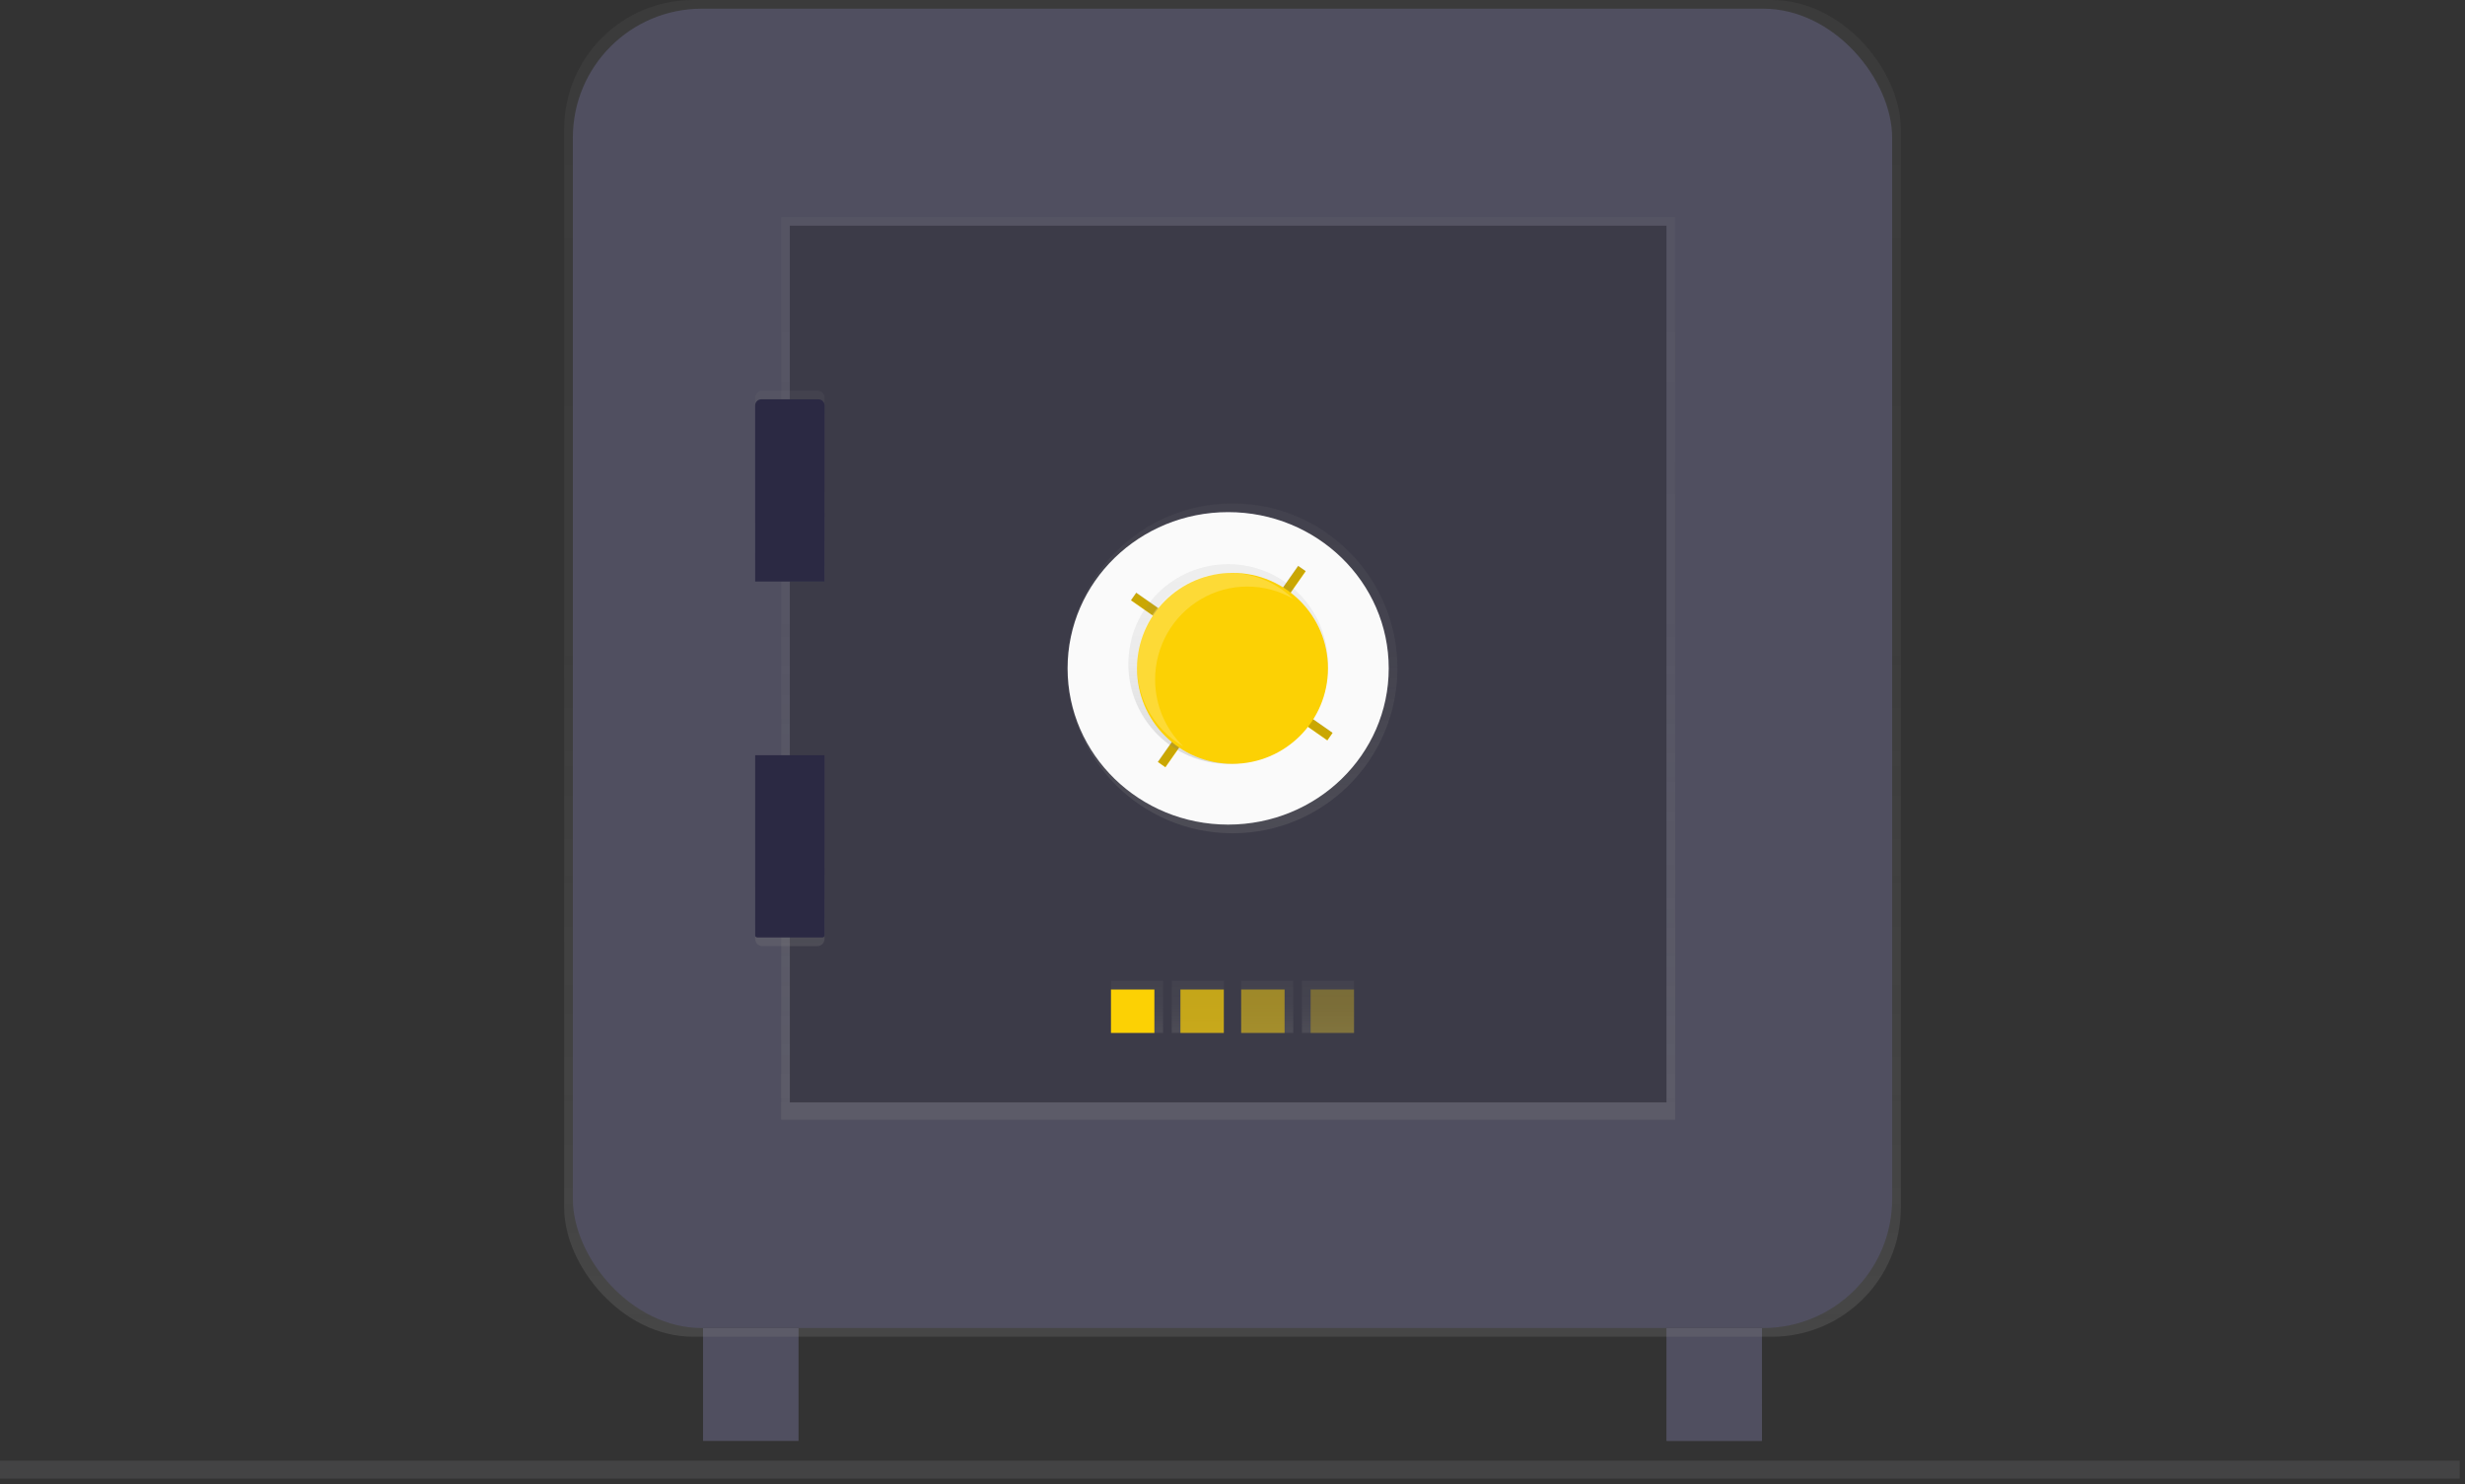 <?xml version="1.0" encoding="UTF-8"?>
<svg width="284px" height="171px" viewBox="0 0 284 171" version="1.1" xmlns="http://www.w3.org/2000/svg" xmlns:xlink="http://www.w3.org/1999/xlink">
    <rect x="0" y="0" width="284" height="171" fill="#333333" stroke="none"/>
    <!-- Generator: Sketch 63.1 (92452) - https://sketch.com -->
    <title>undraw_vault_9cmw (1)</title>
    <desc>Created with Sketch.</desc>
    <defs>
        <linearGradient x1="50%" y1="100%" x2="50%" y2="0%" id="linearGradient-1">
            <stop stop-color="#808080" stop-opacity="0.25" offset="0%"></stop>
            <stop stop-color="#808080" stop-opacity="0.12" offset="54%"></stop>
            <stop stop-color="#808080" stop-opacity="0.1" offset="100%"></stop>
        </linearGradient>
        <linearGradient x1="50%" y1="-1134.63%" x2="50%" y2="0%" id="linearGradient-2">
            <stop stop-color="#808080" stop-opacity="0.25" offset="0%"></stop>
            <stop stop-color="#808080" stop-opacity="0.12" offset="54%"></stop>
            <stop stop-color="#808080" stop-opacity="0.1" offset="100%"></stop>
        </linearGradient>
        <linearGradient x1="50%" y1="100%" x2="50%" y2="0%" id="linearGradient-3">
            <stop stop-color="#808080" stop-opacity="0.25" offset="0%"></stop>
            <stop stop-color="#808080" stop-opacity="0.12" offset="54%"></stop>
            <stop stop-color="#808080" stop-opacity="0.1" offset="100%"></stop>
        </linearGradient>
        <linearGradient x1="50%" y1="100%" x2="50%" y2="0%" id="linearGradient-4">
            <stop stop-color="#808080" stop-opacity="0.25" offset="0%"></stop>
            <stop stop-color="#808080" stop-opacity="0.12" offset="54%"></stop>
            <stop stop-color="#808080" stop-opacity="0.1" offset="100%"></stop>
        </linearGradient>
        <linearGradient x1="49.959%" y1="100.039%" x2="49.959%" y2="0%" id="linearGradient-5">
            <stop stop-color="#808080" stop-opacity="0.25" offset="0%"></stop>
            <stop stop-color="#808080" stop-opacity="0.12" offset="54%"></stop>
            <stop stop-color="#808080" stop-opacity="0.1" offset="100%"></stop>
        </linearGradient>
        <linearGradient x1="50%" y1="100.039%" x2="50%" y2="0%" id="linearGradient-6">
            <stop stop-color="#808080" stop-opacity="0.25" offset="0%"></stop>
            <stop stop-color="#808080" stop-opacity="0.12" offset="54%"></stop>
            <stop stop-color="#808080" stop-opacity="0.1" offset="100%"></stop>
        </linearGradient>
        <linearGradient x1="50%" y1="100%" x2="50%" y2="-0.01%" id="linearGradient-7">
            <stop stop-color="#808080" stop-opacity="0.25" offset="0%"></stop>
            <stop stop-color="#808080" stop-opacity="0.12" offset="54%"></stop>
            <stop stop-color="#808080" stop-opacity="0.1" offset="100%"></stop>
        </linearGradient>
        <linearGradient x1="49.987%" y1="100%" x2="49.987%" y2="0%" id="linearGradient-8">
            <stop stop-color="#808080" stop-opacity="0.25" offset="0%"></stop>
            <stop stop-color="#808080" stop-opacity="0.12" offset="54%"></stop>
            <stop stop-color="#808080" stop-opacity="0.1" offset="100%"></stop>
        </linearGradient>
        <linearGradient x1="50%" y1="100%" x2="50%" y2="0%" id="linearGradient-9">
            <stop stop-color="#808080" stop-opacity="0.25" offset="0%"></stop>
            <stop stop-color="#808080" stop-opacity="0.12" offset="54%"></stop>
            <stop stop-color="#808080" stop-opacity="0.1" offset="100%"></stop>
        </linearGradient>
    </defs>
    <g id="Delegate" stroke="none" stroke-width="1" fill="none" fill-rule="evenodd">
        <g id="Delegate---Onboarding1" transform="translate(-64, -294)" fill-rule="nonzero">
            <g id="Group-Copy">
                <g id="undraw_vault_9cmw-(1)" transform="translate(64, 294)">
                    <rect id="Rectangle-Copy" fill="#85848B" opacity="0.2" x="0" y="168.278" width="283.387" height="2.071"></rect>
                    <rect id="Rectangle" fill="url(#linearGradient-1)" x="192" y="153" width="11" height="13"></rect>
                    <rect id="Rectangle" fill="#504F60" transform="translate(197.5, 159.5) rotate(-180) translate(-197.5, -159.5) " x="192" y="153" width="11" height="13"></rect>
                    <rect id="Rectangle" fill="url(#linearGradient-2)" x="81" y="153" width="11" height="13"></rect>
                    <rect id="Rectangle" fill="#504F60" x="81" y="153" width="11" height="13"></rect>
                    <rect id="Rectangle" fill="url(#linearGradient-3)" x="65" y="0" width="154" height="154" rx="14.86"></rect>
                    <rect id="Rectangle" fill="#504F60" x="66" y="1" width="152" height="152" rx="14.86"></rect>
                    <rect id="Rectangle" fill="url(#linearGradient-4)" x="90" y="25" width="103" height="104"></rect>
                    <polygon id="Rectangle" fill="#3C3B48" points="91 26 192 26 192 127 91 127 91 94.754"></polygon>
                    <circle id="Oval" fill="url(#linearGradient-3)" cx="142" cy="77" r="19"></circle>
                    <ellipse id="Oval" fill="#FAFAFA" cx="141.5" cy="77" rx="18.5" ry="18"></ellipse>
                    <rect id="Rectangle" fill="url(#linearGradient-5)" x="128" y="113" width="6" height="6"></rect>
                    <rect id="Rectangle" fill="url(#linearGradient-5)" x="135" y="113" width="6" height="6"></rect>
                    <rect id="Rectangle" fill="url(#linearGradient-6)" x="143" y="113" width="6" height="6"></rect>
                    <rect id="Rectangle" fill="url(#linearGradient-6)" x="150" y="113" width="6" height="6"></rect>
                    <rect id="Rectangle" fill="#FCD104" x="128" y="114" width="5" height="5"></rect>
                    <rect id="Rectangle" fill="#FCD104" opacity="0.7" x="136" y="114" width="5" height="5"></rect>
                    <rect id="Rectangle" fill="#FCD104" opacity="0.5" x="143" y="114" width="5" height="5"></rect>
                    <rect id="Rectangle" fill="#FCD104" opacity="0.3" x="151" y="114" width="5" height="5"></rect>
                    <polygon id="Rectangle" fill="#FCD104" transform="translate(148.94, 67.027) rotate(35) translate(-148.94, -67.027) " points="148.412 65.176 149.47 65.175 149.468 68.878 148.409 68.878"></polygon>
                    <polygon id="Rectangle" fill="#FCD104" transform="translate(151.714, 83.814) rotate(125) translate(-151.714, -83.814) " points="151.184 81.961 152.242 81.962 152.245 85.666 151.187 85.665"></polygon>
                    <polygon id="Rectangle" fill="#FCD104" transform="translate(134.9, 86.584) rotate(-145) translate(-134.9, -86.584) " points="134.372 84.733 135.431 84.733 135.429 88.435 134.37 88.436"></polygon>
                    <polygon id="Rectangle" fill="#FCD104" transform="translate(132.128, 69.798) rotate(-55) translate(-132.128, -69.798) " points="131.598 67.945 132.656 67.946 132.658 71.65 131.6 71.649"></polygon>
                    <polygon id="Rectangle" fill="#000000" opacity="0.2" transform="translate(148.93, 66.996) rotate(35) translate(-148.93, -66.996) " points="148.402 65.145 149.461 65.144 149.458 68.847 148.4 68.847"></polygon>
                    <polygon id="Rectangle" fill="#000000" opacity="0.2" transform="translate(151.706, 83.783) rotate(125) translate(-151.706, -83.783) " points="151.175 81.931 152.233 81.932 152.236 85.636 151.178 85.635"></polygon>
                    <polygon id="Rectangle" fill="#000000" opacity="0.2" transform="translate(134.893, 86.552) rotate(-145) translate(-134.893, -86.552) " points="134.365 84.702 135.424 84.701 135.421 88.403 134.363 88.404"></polygon>
                    <polygon id="Rectangle" fill="#000000" opacity="0.2" transform="translate(132.119, 69.766) rotate(-55) translate(-132.119, -69.766) " points="131.589 67.914 132.647 67.915 132.65 71.619 131.592 71.618"></polygon>
                    <circle id="Oval" fill="url(#linearGradient-7)" cx="141.5" cy="76.5" r="11.5"></circle>
                    <circle id="Oval" fill="#FCD104" cx="142" cy="77" r="11"></circle>
                    <path d="M133.083,78.296 C133.079,74.473 135.097,70.938 138.379,69.02 C141.661,67.101 145.709,67.092 149,68.993 C146.039,66.122 141.7,65.228 137.857,66.697 C134.015,68.167 131.358,71.737 131.033,75.865 C130.709,79.993 132.776,83.94 136.341,86 C134.259,83.986 133.082,81.204 133.083,78.296 Z" id="Path" fill="#FFFFFF" opacity="0.2"></path>
                    <path d="M94.998,67 L87,67 L87,45.822 C87.001,45.368 87.349,45 87.777,45 L94.223,45 C94.652,45 95,45.369 95,45.824 L94.998,67 Z" id="Path" fill="url(#linearGradient-8)"></path>
                    <path d="M94.184,109 L87.816,109 C87.365,109 87,108.613 87,108.135 L87,87 L95,87 L95,108.13 C95.001,108.361 94.916,108.582 94.763,108.745 C94.609,108.908 94.401,109 94.184,109 Z" id="Path" fill="url(#linearGradient-9)"></path>
                    <path d="M87.718,46 L94.275,46 C94.676,46 95,46.319 95,46.713 L95,67 L87,67 L87,46.719 C86.998,46.53 87.073,46.348 87.207,46.214 C87.342,46.079 87.526,46.002 87.718,46 L87.718,46 Z" id="Path" fill="#2B2943"></path>
                    <path d="M87,87 L95,87 L95,107.762 C95,107.893 94.892,108 94.758,108 L87.245,108 C87.111,108 87.002,107.893 87.002,107.762 L87.002,87 L87,87 Z" id="Path" fill="#2B2943"></path>
                </g>
            </g>
        </g>
    </g>
</svg>